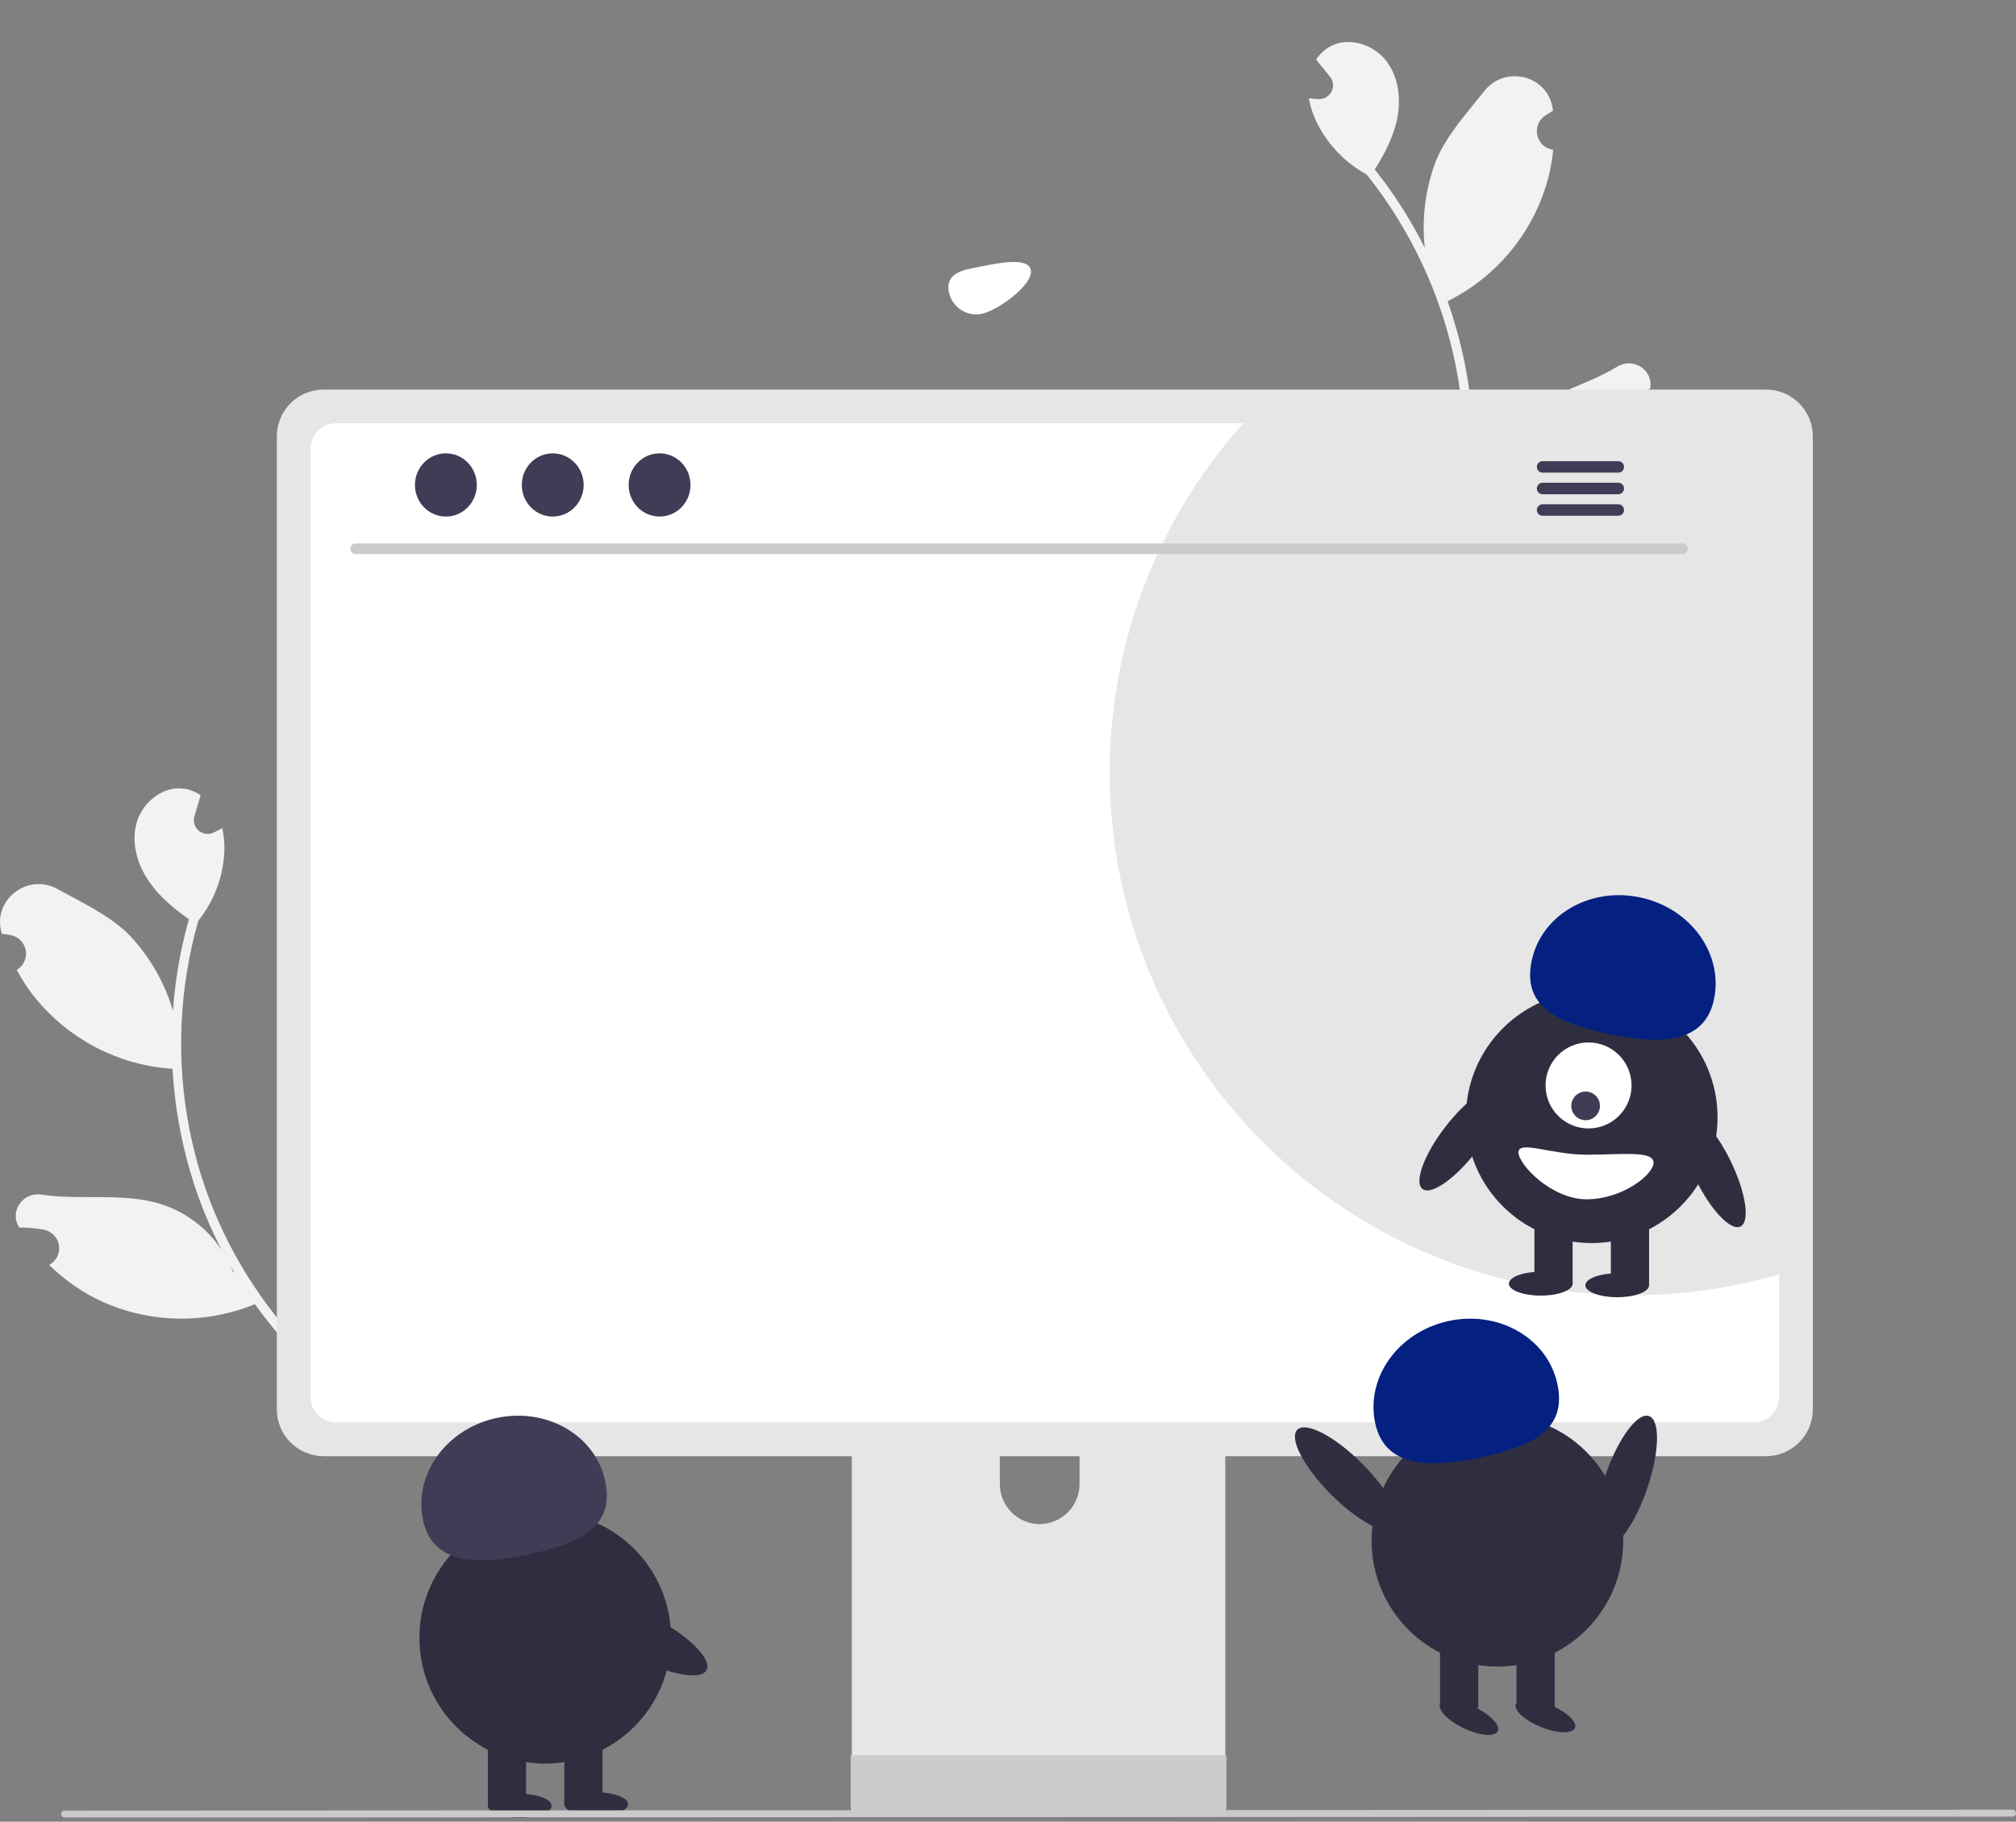 <svg width="312" height="282" viewBox="0 0 312 282" fill="none" xmlns="http://www.w3.org/2000/svg">
<rect x="0" y="0" width="312" height="282" fill="#808080" stroke="none"/>
<g clip-path="url(#clip0_1426_1811)">
<path d="M59.502 192.103C59.104 192.291 58.657 192.353 58.222 192.279C57.788 192.205 57.386 191.999 57.073 191.69C56.759 191.38 56.548 190.981 56.468 190.548C56.389 190.114 56.444 189.667 56.628 189.266C56.595 189.046 56.571 188.888 56.538 188.669C56.502 188.633 56.466 188.597 56.43 188.562C52.784 184.97 46.607 187.587 46.619 192.704C46.63 197.246 46.204 201.978 47.41 206.281C47.944 208.183 48.804 209.978 49.952 211.585C42.737 204.929 37.037 196.799 33.239 187.747C32.288 185.475 31.465 183.151 30.774 180.786C30.209 178.847 29.731 176.888 29.339 174.907C27.223 164.158 27.687 153.06 30.693 142.524C33.05 139.583 34.448 135.99 34.7 132.229C34.794 130.875 34.693 129.515 34.398 128.19C34.072 128.38 33.734 128.554 33.399 128.72C33.294 128.771 33.184 128.824 33.079 128.874L33.039 128.893C32.668 129.068 32.254 129.132 31.847 129.078C31.44 129.023 31.057 128.852 30.745 128.585C30.433 128.318 30.205 127.966 30.089 127.572C29.972 127.179 29.971 126.76 30.087 126.366C30.159 126.121 30.232 125.876 30.304 125.631C30.412 125.254 30.528 124.881 30.636 124.504C30.651 124.466 30.663 124.428 30.674 124.389C30.799 123.958 30.927 123.534 31.052 123.103C30.27 122.566 29.375 122.216 28.436 122.081C25.197 121.644 22.047 124.201 21.151 127.34C20.249 130.482 21.274 133.934 23.158 136.601C24.769 138.886 26.953 140.685 29.243 142.308C29.177 142.547 29.104 142.784 29.038 143.023C27.845 147.419 27.085 151.921 26.769 156.465C25.469 152.066 23.143 148.037 19.983 144.712C16.914 141.665 12.752 139.757 8.899 137.624C4.27 135.063 -1.245 139.329 0.249 144.405C0.264 144.454 0.278 144.503 0.293 144.552C0.756 144.607 1.217 144.678 1.675 144.765C2.251 144.878 2.78 145.162 3.192 145.581C3.605 145.999 3.881 146.533 3.985 147.111C4.089 147.689 4.016 148.285 3.775 148.821C3.534 149.357 3.137 149.808 2.636 150.115L2.585 150.146C3.282 151.44 4.077 152.68 4.963 153.854C7.471 157.116 10.626 159.825 14.23 161.81C17.834 163.796 21.809 165.016 25.906 165.393C26.174 165.414 26.436 165.437 26.701 165.453C27.05 171.611 28.198 177.699 30.117 183.561C31.26 187.015 32.68 190.371 34.364 193.597L34.297 193.485C32.02 190.068 28.634 187.541 24.709 186.331C18.903 184.587 12.249 185.832 6.393 184.926C3.574 184.49 1.439 187.468 2.919 189.907C2.942 189.946 2.966 189.985 2.99 190.024C3.803 190.016 4.616 190.06 5.425 190.153C5.887 190.208 6.348 190.279 6.806 190.367C7.382 190.479 7.912 190.764 8.324 191.182C8.736 191.601 9.012 192.134 9.116 192.713C9.22 193.291 9.147 193.887 8.906 194.423C8.666 194.959 8.269 195.41 7.767 195.716L7.716 195.748C7.679 195.77 7.647 195.79 7.61 195.812C9.983 198.151 12.741 200.065 15.764 201.469C19.474 203.147 23.487 204.05 27.559 204.122C31.63 204.194 35.673 203.433 39.44 201.887L39.446 201.884C42.317 205.89 45.598 209.586 49.234 212.913L64.984 206.331C64.968 206.132 64.943 205.931 64.921 205.734C63.501 206.435 62.001 206.96 60.454 207.296C61.023 205.374 61.588 203.44 62.157 201.518C62.172 201.48 62.185 201.442 62.195 201.402C62.481 200.421 62.775 199.442 63.062 198.461L63.061 198.46C62.153 196.197 60.957 194.061 59.503 192.103L59.502 192.103ZM26.637 164.159L26.641 164.145L26.642 164.171L26.637 164.159ZM36.292 197.068L36.029 196.82C35.943 196.597 35.851 196.377 35.751 196.154C35.725 196.092 35.688 196.034 35.662 195.972C35.875 196.34 36.083 196.711 36.303 197.077L36.292 197.068Z" fill="#F2F2F2"/>
<path d="M204.04 83.862C203.453 86.228 203.173 88.661 203.207 91.099L203.207 91.1C203.85 91.895 204.498 92.685 205.141 93.48C205.166 93.512 205.192 93.543 205.22 93.572C206.487 95.126 207.754 96.692 209.02 98.246C207.463 98.533 205.877 98.627 204.296 98.528C204.352 98.718 204.407 98.913 204.468 99.103H221.539C223.61 94.631 225.212 89.956 226.317 85.153H226.323C230.395 85.127 234.419 84.27 238.148 82.634C241.876 80.998 245.232 78.617 248.008 75.638C250.255 73.177 252.062 70.348 253.349 67.274C253.306 67.268 253.27 67.262 253.227 67.256L253.167 67.247C252.587 67.157 252.047 66.894 251.618 66.493C251.189 66.091 250.892 65.569 250.765 64.995C250.638 64.422 250.687 63.823 250.906 63.278C251.125 62.733 251.503 62.266 251.992 61.94C252.38 61.683 252.778 61.44 253.184 61.211C253.893 60.812 254.627 60.459 255.381 60.152C255.388 60.107 255.394 60.062 255.401 60.017C255.826 57.196 252.708 55.272 250.275 56.761C245.221 59.855 238.602 61.272 233.917 65.12C230.762 67.75 228.612 71.387 227.829 75.418L227.81 75.546C228.12 71.921 228.137 68.277 227.859 64.649C227.369 58.5 226.082 52.441 224.029 46.624C224.268 46.508 224.5 46.385 224.739 46.263C228.374 44.335 231.571 41.677 234.131 38.455C236.69 35.233 238.557 31.517 239.613 27.54C239.977 26.116 240.233 24.665 240.378 23.202L240.318 23.193C239.738 23.103 239.198 22.84 238.769 22.439C238.34 22.037 238.043 21.515 237.916 20.942C237.789 20.368 237.838 19.769 238.057 19.224C238.276 18.679 238.654 18.213 239.143 17.886C239.531 17.629 239.929 17.386 240.335 17.157C240.33 17.106 240.324 17.055 240.319 17.004C239.74 11.745 233.007 9.935 229.724 14.083C226.99 17.537 223.886 20.902 222.23 24.897C220.596 29.184 220.003 33.797 220.5 38.358C218.457 34.287 216.02 30.426 213.224 26.83C213.071 26.635 212.912 26.445 212.759 26.249C214.245 23.869 215.567 21.366 216.173 18.638C216.882 15.45 216.497 11.87 214.453 9.319C212.416 6.768 208.524 5.623 205.704 7.275C204.889 7.762 204.198 8.43 203.685 9.227C203.966 9.576 204.248 9.919 204.529 10.267C204.554 10.299 204.58 10.33 204.609 10.359C204.853 10.665 205.104 10.965 205.349 11.271C205.51 11.469 205.672 11.667 205.833 11.866C206.091 12.184 206.253 12.571 206.297 12.979C206.341 13.388 206.266 13.8 206.081 14.166C205.896 14.533 205.609 14.839 205.255 15.046C204.9 15.253 204.494 15.354 204.083 15.335L204.04 15.334C203.923 15.327 203.801 15.321 203.685 15.315C203.311 15.291 202.932 15.26 202.559 15.211C202.797 16.547 203.228 17.841 203.838 19.054C205.52 22.427 208.196 25.203 211.504 27.008C218.34 35.569 223.048 45.63 225.24 56.365C225.644 58.341 225.958 60.334 226.183 62.343C226.457 64.791 226.594 67.252 226.593 69.716C226.579 79.532 224.455 89.231 220.364 98.155C220.803 96.229 220.904 94.241 220.664 92.281C220.118 87.846 217.9 83.644 216.158 79.449C214.196 74.722 207.489 74.69 205.509 79.409C205.49 79.456 205.47 79.503 205.451 79.55C205.505 79.765 205.544 79.92 205.598 80.135C205.922 80.434 206.146 80.826 206.239 81.257C206.333 81.687 206.292 82.136 206.122 82.543C205.952 82.95 205.661 83.294 205.289 83.53C204.916 83.766 204.48 83.882 204.04 83.861L204.04 83.862ZM223.588 45.419L223.579 45.394L223.588 45.406V45.419ZM227.364 79.505C227.425 79.083 227.474 78.661 227.529 78.239C227.529 78.306 227.517 78.373 227.517 78.441C227.51 78.685 227.51 78.924 227.517 79.163L227.37 79.493L227.364 79.505Z" fill="#F2F2F2"/>
<path d="M186.841 189.054H134.615C133.876 189.055 133.168 189.35 132.646 189.873C132.124 190.396 131.832 191.105 131.833 191.844V274.345H189.63V191.844C189.631 191.477 189.559 191.114 189.418 190.776C189.278 190.437 189.073 190.13 188.814 189.871C188.555 189.612 188.247 189.406 187.909 189.266C187.57 189.126 187.207 189.054 186.841 189.054ZM160.904 235.931C159.27 235.923 157.706 235.271 156.551 234.116C155.396 232.961 154.744 231.397 154.737 229.764V220.248C154.737 218.612 155.386 217.044 156.543 215.887C157.699 214.731 159.268 214.081 160.904 214.081C162.539 214.081 164.108 214.731 165.264 215.887C166.421 217.044 167.071 218.612 167.071 220.248V229.764C167.063 231.397 166.411 232.961 165.256 234.116C164.101 235.271 162.537 235.923 160.904 235.931Z" fill="#E6E6E6"/>
<path d="M131.653 271.707V279.666C131.654 280.079 131.818 280.474 132.11 280.766C132.402 281.057 132.797 281.222 133.209 281.222H188.254C188.666 281.22 189.06 281.056 189.352 280.764C189.643 280.473 189.808 280.078 189.81 279.666V271.707L131.653 271.707Z" fill="#CCCCCC"/>
<path d="M273.322 60.301H50.077C48.158 60.304 46.32 61.067 44.964 62.423C43.607 63.78 42.844 65.618 42.841 67.536V218.184C42.843 220.102 43.606 221.941 44.962 223.298C46.319 224.654 48.158 225.417 50.077 225.419H273.322C275.241 225.417 277.08 224.654 278.437 223.298C279.793 221.941 280.556 220.102 280.558 218.184V67.536C280.555 65.618 279.792 63.78 278.435 62.423C277.079 61.067 275.241 60.304 273.322 60.301Z" fill="#E6E6E6"/>
<path d="M271.458 65.525H51.942C50.915 65.527 49.931 65.937 49.205 66.664C48.48 67.392 48.072 68.377 48.072 69.404V216.316C48.073 217.342 48.481 218.326 49.207 219.052C49.932 219.777 50.916 220.185 51.942 220.186H271.458C272.484 220.185 273.468 219.777 274.193 219.052C274.919 218.326 275.327 217.342 275.328 216.316V69.404C275.328 68.377 274.921 67.392 274.195 66.664C273.47 65.937 272.485 65.527 271.458 65.525Z" fill="white"/>
<path d="M275.328 69.404V197.277C258.438 202.2 240.403 201.486 223.955 195.243C207.507 189 193.54 177.568 184.17 162.678C174.8 147.788 170.537 130.25 172.025 112.72C173.514 95.19 180.674 78.622 192.42 65.525H271.458C272.485 65.527 273.47 65.937 274.195 66.664C274.921 67.392 275.328 68.377 275.328 69.404Z" fill="#E6E6E6"/>
<path d="M260.424 85.768H55.023C54.809 85.764 54.606 85.676 54.457 85.523C54.307 85.37 54.223 85.165 54.223 84.952C54.223 84.738 54.307 84.533 54.457 84.38C54.606 84.227 54.809 84.139 55.023 84.135H260.424C260.638 84.139 260.841 84.227 260.991 84.38C261.14 84.533 261.224 84.738 261.224 84.952C261.224 85.165 261.14 85.37 260.991 85.523C260.841 85.676 260.638 85.764 260.424 85.768Z" fill="#CACACA"/>
<path d="M69.005 79.964C71.648 79.964 73.792 77.773 73.792 75.07C73.792 72.368 71.648 70.177 69.005 70.177C66.361 70.177 64.218 72.368 64.218 75.07C64.218 77.773 66.361 79.964 69.005 79.964Z" fill="#3F3D56"/>
<path d="M85.542 79.964C88.185 79.964 90.329 77.773 90.329 75.07C90.329 72.368 88.185 70.177 85.542 70.177C82.898 70.177 80.755 72.368 80.755 75.07C80.755 77.773 82.898 79.964 85.542 79.964Z" fill="#3F3D56"/>
<path d="M102.078 79.964C104.722 79.964 106.865 77.773 106.865 75.07C106.865 72.368 104.722 70.177 102.078 70.177C99.434 70.177 97.291 72.368 97.291 75.07C97.291 77.773 99.434 79.964 102.078 79.964Z" fill="#3F3D56"/>
<path d="M250.468 71.39H238.721C238.488 71.394 238.266 71.49 238.103 71.656C237.94 71.823 237.849 72.046 237.849 72.279C237.849 72.512 237.94 72.736 238.103 72.902C238.266 73.068 238.488 73.164 238.721 73.168H250.468C250.701 73.164 250.922 73.068 251.086 72.902C251.249 72.736 251.34 72.512 251.34 72.279C251.34 72.046 251.249 71.823 251.086 71.656C250.922 71.49 250.701 71.394 250.468 71.39Z" fill="#3F3D56"/>
<path d="M250.468 74.728H238.721C238.488 74.733 238.266 74.829 238.103 74.995C237.94 75.162 237.849 75.385 237.849 75.618C237.849 75.851 237.94 76.075 238.103 76.241C238.266 76.407 238.488 76.503 238.721 76.507H250.468C250.701 76.503 250.922 76.407 251.086 76.241C251.249 76.075 251.34 75.851 251.34 75.618C251.34 75.385 251.249 75.162 251.086 74.995C250.922 74.829 250.701 74.733 250.468 74.728Z" fill="#3F3D56"/>
<path d="M250.468 78.062H238.721C238.488 78.067 238.266 78.163 238.103 78.329C237.94 78.496 237.849 78.719 237.849 78.952C237.849 79.185 237.94 79.408 238.103 79.575C238.266 79.741 238.488 79.837 238.721 79.841H250.468C250.701 79.837 250.922 79.741 251.086 79.575C251.249 79.408 251.34 79.185 251.34 78.952C251.34 78.719 251.249 78.496 251.086 78.329C250.922 78.163 250.701 78.067 250.468 78.062Z" fill="#3F3D56"/>
<path d="M159.528 41.797C159.956 44.148 154.22 48.174 151.868 48.602C150.739 48.807 149.574 48.556 148.63 47.903C147.686 47.25 147.041 46.248 146.835 45.119L146.834 45.111C146.408 42.758 148.226 41.926 150.578 41.5C152.93 41.075 159.102 39.445 159.528 41.797Z" fill="white"/>
<path d="M228.504 178.2C231.781 173.937 233.352 169.647 232.014 168.618C230.676 167.59 226.934 170.212 223.657 174.475C220.38 178.738 218.809 183.028 220.147 184.057C221.486 185.086 225.227 182.464 228.504 178.2Z" fill="#2F2E41"/>
<path d="M246.339 192.429C257.094 192.429 265.812 183.711 265.812 172.957C265.812 162.203 257.094 153.485 246.339 153.485C235.585 153.485 226.867 162.203 226.867 172.957C226.867 183.711 235.585 192.429 246.339 192.429Z" fill="#2F2E41"/>
<path d="M255.212 188.239H249.297V198.838H255.212V188.239Z" fill="#2F2E41"/>
<path d="M243.381 188.239H237.466V198.838H243.381V188.239Z" fill="#2F2E41"/>
<path d="M250.283 200.81C253.006 200.81 255.213 199.982 255.213 198.961C255.213 197.94 253.006 197.112 250.283 197.112C247.56 197.112 245.353 197.94 245.353 198.961C245.353 199.982 247.56 200.81 250.283 200.81Z" fill="#2F2E41"/>
<path d="M238.451 200.563C241.174 200.563 243.381 199.735 243.381 198.714C243.381 197.693 241.174 196.866 238.451 196.866C235.729 196.866 233.522 197.693 233.522 198.714C233.522 199.735 235.729 200.563 238.451 200.563Z" fill="#2F2E41"/>
<path d="M245.846 174.682C249.522 174.682 252.501 171.703 252.501 168.027C252.501 164.352 249.522 161.372 245.846 161.372C242.171 161.372 239.191 164.352 239.191 168.027C239.191 171.703 242.171 174.682 245.846 174.682Z" fill="white"/>
<path d="M245.394 173.41C246.619 173.41 247.612 172.417 247.612 171.192C247.612 169.967 246.619 168.974 245.394 168.974C244.169 168.974 243.176 169.967 243.176 171.192C243.176 172.417 244.169 173.41 245.394 173.41Z" fill="#3F3D56"/>
<path d="M265.228 154.848C266.8 147.807 261.774 140.692 254.002 138.956C246.23 137.221 238.655 141.522 237.082 148.564C235.51 155.605 240.661 158.202 248.433 159.938C256.205 161.673 263.655 161.89 265.228 154.848Z" fill="#042181"/>
<path d="M269.355 189.863C270.874 189.127 270.203 184.607 267.857 179.769C265.51 174.931 262.377 171.606 260.858 172.343C259.339 173.079 260.01 177.598 262.357 182.437C264.703 187.275 267.836 190.6 269.355 189.863Z" fill="#2F2E41"/>
<path d="M255.904 179.982C255.904 181.887 250.997 185.651 245.552 185.651C240.106 185.651 235.001 180.285 235.001 178.379C235.001 176.474 240.106 178.749 245.552 178.749C250.997 178.749 255.904 178.076 255.904 179.982Z" fill="white"/>
<path d="M231.741 257.988C242.495 257.988 251.213 249.27 251.213 238.516C251.213 227.762 242.495 219.044 231.741 219.044C220.987 219.044 212.269 227.762 212.269 238.516C212.269 249.27 220.987 257.988 231.741 257.988Z" fill="#2F2E41"/>
<path d="M228.783 253.798H222.867V264.397H228.783V253.798Z" fill="#2F2E41"/>
<path d="M240.614 253.798H234.698V264.397H240.614V253.798Z" fill="#2F2E41"/>
<path d="M231.803 267.982C232.239 267.058 230.596 265.368 228.135 264.205C225.673 263.042 223.323 262.849 222.887 263.772C222.452 264.695 224.094 266.386 226.556 267.548C229.018 268.711 231.367 268.905 231.803 267.982Z" fill="#2F2E41"/>
<path d="M243.745 267.482C244.128 266.536 242.394 264.94 239.87 263.917C237.347 262.895 234.991 262.833 234.607 263.779C234.224 264.725 235.958 266.321 238.482 267.344C241.005 268.366 243.361 268.428 243.745 267.482Z" fill="#2F2E41"/>
<path d="M212.852 220.408C211.28 213.366 216.306 206.251 224.078 204.516C231.85 202.78 239.426 207.082 240.998 214.123C242.57 221.165 237.419 223.762 229.647 225.497C221.875 227.233 214.425 227.449 212.852 220.408Z" fill="#042181"/>
<path d="M254.888 230.524C256.832 224.883 256.972 219.816 255.201 219.206C253.431 218.595 250.419 222.673 248.475 228.314C246.531 233.954 246.391 239.022 248.162 239.632C249.933 240.242 252.944 236.164 254.888 230.524Z" fill="#2F2E41"/>
<path d="M216.046 236.608C217.371 235.284 215.026 230.79 210.809 226.57C206.592 222.349 202.099 220.001 200.774 221.325C199.45 222.649 201.794 227.143 206.011 231.364C210.228 235.584 214.721 237.932 216.046 236.608Z" fill="#2F2E41"/>
<path d="M84.38 273.007C95.134 273.007 103.852 264.289 103.852 253.535C103.852 242.781 95.134 234.062 84.38 234.062C73.626 234.062 64.908 242.781 64.908 253.535C64.908 264.289 73.626 273.007 84.38 273.007Z" fill="#2F2E41"/>
<path d="M81.422 268.817H75.507V279.416H81.422V268.817Z" fill="#2F2E41"/>
<path d="M93.254 268.817H87.338V279.416H93.254V268.817Z" fill="#2F2E41"/>
<path d="M80.436 281.387C83.159 281.387 85.366 280.56 85.366 279.539C85.366 278.518 83.159 277.69 80.436 277.69C77.713 277.69 75.506 278.518 75.506 279.539C75.506 280.56 77.713 281.387 80.436 281.387Z" fill="#2F2E41"/>
<path d="M92.268 281.141C94.99 281.141 97.197 280.313 97.197 279.292C97.197 278.271 94.99 277.443 92.268 277.443C89.545 277.443 87.338 278.271 87.338 279.292C87.338 280.313 89.545 281.141 92.268 281.141Z" fill="#2F2E41"/>
<path d="M65.491 235.426C63.919 228.385 68.945 221.269 76.717 219.534C84.489 217.799 92.064 222.1 93.637 229.141C95.209 236.183 90.058 238.78 82.286 240.515C74.514 242.251 67.064 242.467 65.491 235.426Z" fill="#3F3D56"/>
<path d="M109.348 258.531C110.224 256.875 106.659 253.272 101.385 250.482C96.111 247.692 91.126 246.773 90.251 248.429C89.375 250.084 92.94 253.688 98.214 256.477C103.487 259.267 108.472 260.187 109.348 258.531Z" fill="#2F2E41"/>
<path d="M57.275 171.361C57.173 171.92 57.183 172.494 57.303 173.049C57.422 173.605 57.651 174.131 57.974 174.599C58.297 175.066 58.71 175.465 59.188 175.773C59.665 176.081 60.199 176.292 60.758 176.394C61.317 176.496 61.891 176.486 62.446 176.366C63.002 176.246 63.529 176.018 63.996 175.695C64.463 175.371 64.862 174.959 65.17 174.481C65.478 174.004 65.689 173.47 65.791 172.911L65.793 172.903C66.219 170.551 64.4 169.718 62.048 169.292C59.696 168.867 57.701 169.009 57.275 171.361Z" fill="white"/>
<path d="M311.462 281.219L10.001 281.358C9.93 281.358 9.86 281.345 9.795 281.318C9.729 281.291 9.67 281.251 9.619 281.201C9.569 281.151 9.529 281.092 9.502 281.026C9.475 280.961 9.461 280.891 9.461 280.82C9.461 280.749 9.475 280.679 9.502 280.614C9.529 280.548 9.569 280.489 9.619 280.439C9.67 280.389 9.729 280.349 9.795 280.322C9.86 280.295 9.93 280.281 10.001 280.282L311.462 280.143C311.604 280.143 311.741 280.2 311.841 280.301C311.942 280.402 311.998 280.538 311.998 280.681C311.998 280.823 311.942 280.96 311.841 281.061C311.741 281.162 311.604 281.219 311.462 281.219Z" fill="#CACACA"/>
</g>
<defs>
<clipPath id="clip0_1426_1811">
<rect width="312" height="281.387" fill="white"/>
</clipPath>
</defs>
</svg>
